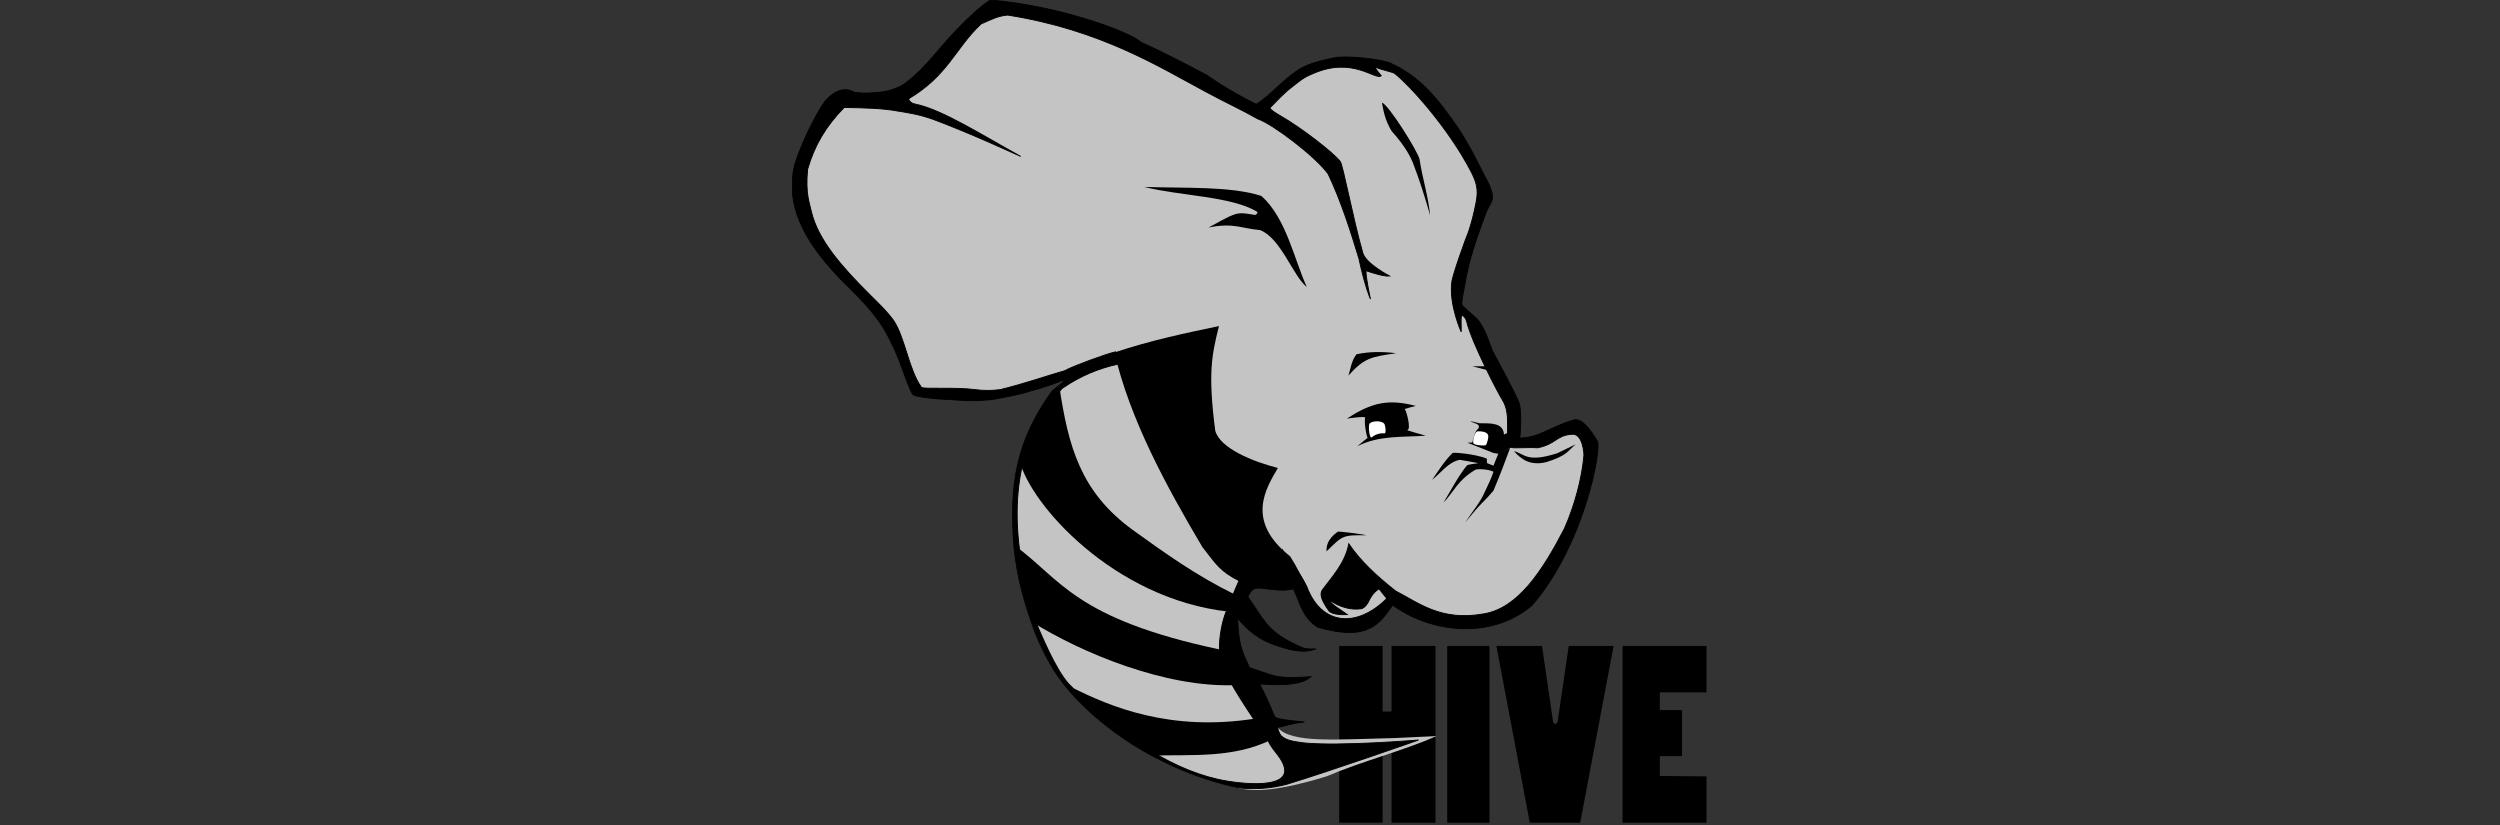 <svg width="303" height="100" viewBox="0 0 303 100" fill="none" xmlns="http://www.w3.org/2000/svg">
<rect x="0" y="0" width="303" height="100" fill="#333333" stroke="none"/>
<path fill-rule="evenodd" clip-rule="evenodd" d="M140 35V42.778H141.909V39.203L142.303 39.211V42.778H144.234V35H142.303V37.886H141.909V35L140 35Z" fill="black" stroke="#616161" stroke-width="5.129"/>
<path fill-rule="evenodd" clip-rule="evenodd" d="M146.611 35H144.751V42.778H146.611V35Z" fill="black" stroke="#616161" stroke-width="5.129"/>
<path fill-rule="evenodd" clip-rule="evenodd" d="M146.915 35L148.384 42.778H150.602L152.071 35H150.097L149.61 38.328C149.57 38.456 149.433 38.456 149.408 38.328L148.922 35L146.915 35Z" fill="black" stroke="#616161" stroke-width="5.129"/>
<path fill-rule="evenodd" clip-rule="evenodd" d="M156.158 35H152.466V42.778H156.158V40.738L154.105 40.721L154.105 39.846H155.083V37.822H154.105L154.105 37.039H156.158V35Z" fill="black" stroke="#616161" stroke-width="5.129"/>
<g clip-path="url(#clip0)">
<path fill-rule="evenodd" clip-rule="evenodd" d="M162.311 78.288V99.716H167.571V89.868L168.657 89.888V99.716H173.977V78.288H168.657V86.238H167.571V78.288L162.311 78.288Z" fill="black"/>
<path fill-rule="evenodd" clip-rule="evenodd" d="M180.524 78.288H175.4V99.716H180.524V78.288Z" fill="black"/>
<path fill-rule="evenodd" clip-rule="evenodd" d="M181.363 78.288L185.411 99.716H191.52L195.568 78.288H190.129L188.788 87.457C188.676 87.808 188.299 87.808 188.231 87.457L186.891 78.288L181.363 78.288Z" fill="black"/>
<path fill-rule="evenodd" clip-rule="evenodd" d="M206.826 78.288H196.656V99.716H206.826V94.097L201.171 94.049L201.171 91.64H203.865V86.062H201.171L201.171 83.907H206.826V78.288Z" fill="black"/>
<path fill-rule="evenodd" clip-rule="evenodd" d="M151.903 13.306C151.046 10.96 121.578 -0.497 121.202 0.761C115.791 2.172 113.588 8.409 109.866 12.359L101.6 11.886C97.959 16.568 96.048 21.352 97.349 26.324C102.016 32.647 107.434 38.028 110.811 45.97C111.077 49.714 127.013 46.362 130.428 45.621C125.763 48.961 121.699 54.138 123.445 69.048C125.039 76.05 126.13 83.867 140.268 91.786C142.129 92.828 145.98 94.031 148.361 94.908C150.638 95.953 153.301 96.382 160.813 94.084C165.16 92.211 169.854 91.082 174.107 89.213L168.994 89.453C161.953 89.606 156.518 90.131 154.841 88.164L148.361 76.977L152.139 69.639C157.367 70.176 159.103 74.416 163.711 76.03L169.143 72.006C184.919 81.319 191.196 66.104 192.995 54.254C192.803 49.433 182.556 55.767 183.177 53.512C183.418 48.329 179.193 41.549 176.464 36.265L179.623 24.042C181.056 22.765 172.987 9.169 166.398 7.473C160.617 5.985 151.903 13.306 151.903 13.306L151.903 13.306Z" fill="#C4C4C4"/>
<path fill-rule="evenodd" clip-rule="evenodd" d="M177.821 39.283C177.877 40.596 177.871 42.193 177.998 43.189C177.976 43.949 177.406 43.977 176.935 44.136L180.005 45.26C180.615 46.286 181.105 47.311 181.599 48.337C182.173 50.86 181.745 50.932 181.363 51.118C180.249 51.13 179.138 51.132 178.101 50.911C178.566 51.156 178.668 51.335 178.717 51.649C178.808 52.228 178.435 53.019 177.821 53.781C178.729 54.285 180.384 54.778 181.614 55.246L183.016 52.124C182.381 47.539 180.456 43.312 177.821 39.283L177.821 39.283Z" fill="#C4C4C4"/>
<path fill-rule="evenodd" clip-rule="evenodd" d="M183.551 54.664C185.253 55.374 187.606 55.166 190.867 53.485C191.352 53.14 191.804 53.346 190.936 53.914C186.658 57.752 184.611 55.832 183.551 54.664L183.551 54.664Z" fill="#C4C4C4"/>
<path fill-rule="evenodd" clip-rule="evenodd" d="M191.194 52.982C191.7 53.95 191.393 54.738 191.223 55.556C190.695 59.717 189.399 63.007 186.855 66.444C178.579 79.749 170.225 71.424 163.563 66.006L160.808 72.91C160.662 73.515 160.054 73.987 164.357 75.881L168.74 72.785C185.458 85.505 197.305 54.98 191.194 52.982L191.194 52.982Z" fill="#C4C4C4"/>
<path fill-rule="evenodd" clip-rule="evenodd" d="M165.58 64.871C164.452 64.952 161.095 66.093 160.946 66.754L162.49 64.453L165.58 64.871Z" fill="#C4C4C4"/>
<path fill-rule="evenodd" clip-rule="evenodd" d="M163.386 50.764C163.593 50.764 164.585 51.03 164.478 50.971C164.326 50.886 164.462 52.362 164.774 53.13L163.563 55.764C165.882 53.09 169.548 53.268 172.951 52.923L171.327 51.917C171.609 50.977 171.277 50.233 171.12 49.432L163.386 50.764Z" fill="#C4C4C4"/>
<path fill-rule="evenodd" clip-rule="evenodd" d="M169.083 42.834C166.596 43.597 164.215 44.843 162.616 47.498C163.836 43.121 164.084 43.287 164.478 43.071C166.184 42.308 167.58 42.784 169.083 42.834V42.834Z" fill="#C4C4C4"/>
<path fill-rule="evenodd" clip-rule="evenodd" d="M155.8 94.139C152.792 97.458 146.081 93.888 140.507 92.068C126.345 83.062 123.578 74.585 123.386 66.268C122.658 54.355 126.316 47.432 130.943 45.794C127.881 51.697 126.453 62.294 127.873 70.174C129.019 74.557 129.043 81.951 136.378 85.909C139.97 87.931 138.997 89.505 141.426 91.399C144.088 93.475 151.509 95.448 155.799 94.139L155.8 94.139Z" fill="#C4C4C4"/>
<path fill-rule="evenodd" clip-rule="evenodd" d="M160.293 39.082C155.201 31.861 148.039 29.15 139.962 28.854C141.581 28.326 143.199 28.052 144.818 27.271C145.214 26.855 145.085 26.122 144.936 25.378C137.161 23.348 132.255 20.839 126.044 18.513L142.811 22.537C154.135 22.967 153.162 25.763 160.294 39.083L160.293 39.082Z" fill="#C4C4C4"/>
<path fill-rule="evenodd" clip-rule="evenodd" d="M165.745 35.6C161.982 30.228 158.332 23.708 153.377 19.561C141.417 14.163 129.586 10.154 115.721 6.506L120.146 0.815C134.859 4.173 148.679 9.794 161.058 19.058C163.152 24.354 164.549 29.656 165.744 35.599L165.745 35.6Z" fill="#C4C4C4"/>
<path fill-rule="evenodd" clip-rule="evenodd" d="M173.332 26.107C173.332 26.107 171.222 21.374 170.195 19.566C167.812 16.926 166.607 12.005 161.727 9.686C163.27 10.103 164.327 9.606 167.478 12.463L172.441 21.878L173.332 26.107Z" fill="#C4C4C4"/>
<path fill-rule="evenodd" clip-rule="evenodd" d="M175.956 34.307C176.443 30.206 177.367 23.628 176.306 21.029C173.356 17.071 170.385 12.979 167.413 9.181C166.921 8.723 166.566 8.101 166.179 7.616C170.358 8.699 174.719 11.604 180.6 23.075L175.956 34.307Z" fill="#C4C4C4"/>
<path fill-rule="evenodd" clip-rule="evenodd" d="M158.387 34.791C156.723 33.481 155.239 28.848 152.717 27.884C150.383 27.689 149.527 26.954 146.457 27.58C147.57 27.022 148.621 26.308 149.805 25.926C150.607 25.737 151.359 25.946 152.124 26.052C152.312 25.963 152.436 25.852 152.39 25.684C149.3 23.774 142.96 23.747 138.681 22.657C143.648 22.823 149.143 22.548 152.876 23.745C155.877 26.408 156.852 31.424 158.387 34.791L158.387 34.791Z" fill="black"/>
<path fill-rule="evenodd" clip-rule="evenodd" d="M167.488 12.447C168.177 12.51 171.885 18.375 172.06 19.351C172.368 21.485 173.128 23.877 173.333 26.109C172.722 23.968 172.057 21.827 171.225 19.686C170.981 19.097 170.366 17.764 168.657 15.879C167.861 14.55 167.69 13.505 167.488 12.447L167.488 12.447Z" fill="black"/>
<path fill-rule="evenodd" clip-rule="evenodd" d="M180.054 44.395H178.468L180.221 44.855L180.054 44.395Z" fill="black"/>
<path fill-rule="evenodd" clip-rule="evenodd" d="M169.23 42.81C167.634 42.614 165.997 42.588 164.402 42.939C163.752 43.812 163.707 44.7 163.423 45.521C165.362 43.384 166.132 43.253 169.23 42.81V42.81Z" fill="black"/>
<path fill-rule="evenodd" clip-rule="evenodd" d="M190.987 53.841C190.099 54.549 190.011 55.216 187.386 56.016C185.471 56.468 184.39 55.701 183.489 54.669C184.855 55.061 185.073 56.093 188.736 54.936L190.987 53.841Z" fill="black"/>
<path fill-rule="evenodd" clip-rule="evenodd" d="M183.032 54.284C182.393 56.041 181.704 57.816 181.01 59.462C179.356 61.401 180.061 60.296 177.585 63.308C178.377 62.086 179.407 60.912 179.947 59.639C180.326 58.801 180.797 57.912 181.006 57.168C180.349 56.84 179.006 56.814 178.824 56.932C176.623 58.23 176.226 59.604 174.928 60.941C175.869 59.438 176.672 57.797 177.762 56.444C177.886 56.268 178.694 56.234 179.19 56.131C178.419 55.998 176.991 55.721 176.877 55.734C175.441 56.079 174.636 57.33 173.57 58.16C174.347 57.038 175.063 55.87 176.05 54.905C176.148 54.792 178.815 55.026 180.197 55.577L180.225 56.127L181.009 56.444L181.6 54.965L183.032 54.284Z" fill="black"/>
<path fill-rule="evenodd" clip-rule="evenodd" d="M165.615 64.876C165.261 64.755 162.132 64.353 162.132 64.447C160.93 65.302 160.748 66.121 160.774 66.829C162.772 64.863 162.698 64.857 165.615 64.876L165.615 64.876Z" fill="black"/>
<path fill-rule="evenodd" clip-rule="evenodd" d="M163.238 50.734C163.238 50.734 165.496 50.405 165.452 50.616C165.289 51.399 165.729 53.309 165.777 53.042L164.508 54.078C167.166 52.741 169.965 53.01 172.803 52.806C172.803 52.806 170.413 52.146 170.559 52.125C171.092 52.049 170.417 49.633 170.235 49.58C170.689 49.427 171.133 49.311 171.593 49.196C168.175 48.301 166.199 48.828 163.238 50.734L163.238 50.734Z" fill="black"/>
<path fill-rule="evenodd" clip-rule="evenodd" d="M182.78 52.42L182.279 52.671C182.207 51.201 180.629 51.309 179.297 51.296L178.205 51.029C178.537 51.337 179.564 51.313 179.149 51.976C178.801 52.162 178.641 52.962 178.441 53.633L177.851 53.663C178.894 54.07 179.861 54.427 181.009 54.905L181.688 55.009L183.312 54.136L182.78 52.42Z" fill="black"/>
<path fill-rule="evenodd" clip-rule="evenodd" d="M167.814 51.429C167.56 50.926 166.281 50.997 166.006 51.322C165.782 51.587 165.992 53.283 166.279 52.997C166.694 52.632 167.236 52.479 167.888 52.509C167.97 52.195 167.941 51.857 167.814 51.429L167.814 51.429Z" fill="white"/>
<path fill-rule="evenodd" clip-rule="evenodd" d="M180.075 53.956C180.195 53.868 180.449 53.017 180.367 52.763C180.199 52.163 179.01 52.289 179.01 52.289C178.72 52.46 178.466 53.395 178.572 53.704C178.623 53.966 179.884 54.049 180.075 53.955L180.075 53.956Z" fill="white"/>
<path fill-rule="evenodd" clip-rule="evenodd" d="M129.234 83.293L129.985 83.367C134.438 85.553 141.769 88.794 152.382 87.053L154.047 89.673C149.373 91.944 144.346 91.422 139.635 91.581L129.234 83.293Z" fill="black"/>
<path fill-rule="evenodd" clip-rule="evenodd" d="M122.842 66.011L125.072 75.374C131.043 79.107 141.243 83.382 149.745 83.037L147.867 78.726C130.119 74.957 128.618 70.192 122.842 66.01L122.842 66.011Z" fill="black"/>
<path fill-rule="evenodd" clip-rule="evenodd" d="M128.392 46.832C129.482 54.088 130.937 59.589 137.246 64.197C141.113 66.978 144.952 69.747 149.621 72.032C149.621 72.032 149.211 74.163 148.869 74.125C134.975 72.581 124.803 61.06 123.57 55.798C124.764 51.761 126.476 49.24 128.391 46.832H128.392Z" fill="black"/>
<path fill-rule="evenodd" clip-rule="evenodd" d="M135.071 42.721C136.922 50.763 141.337 58.907 145.725 66.296C147.333 68.337 147.754 69.238 150.234 70.481C153.585 71.542 155.954 71.271 158.387 71.111C157.72 69.878 157.128 68.588 156.363 67.429C150.916 63.122 153.433 59.2 154.88 56.717C151.851 55.952 147.839 54.326 147.286 52.186C146.397 45.267 146.849 43.072 147.738 39.519C143.637 40.383 139.482 41.24 135.07 42.721L135.071 42.721Z" fill="black"/>
<path fill-rule="evenodd" clip-rule="evenodd" d="M120.026 0.006C118.678 0.887 117.38 2.146 115.983 3.577C113.667 5.974 112.127 8.313 109.77 10.046C109.299 10.453 107.975 11.107 106.312 11.205C105.529 11.244 105.018 11.373 103.578 11.193C102.309 10.505 101.102 10.952 99.925 12.36C98.634 14.217 96.999 17.742 96.319 19.962C94.918 25.621 98.49 30.284 101.916 33.878C104.964 36.855 106.721 38.716 107.972 41.446C108.92 43.216 109.622 45.645 110.381 47.349C110.656 47.889 110.599 47.886 111.336 48.049C112.929 48.389 115.138 48.391 117.104 48.56C117.955 48.572 119.124 48.541 120.231 48.425C121.757 48.137 123.549 47.855 125.052 47.335C126.52 46.974 127.828 46.473 129.007 46.012C128.855 46.528 127.731 47.025 127.31 47.679C123.314 53.4 122.219 58.491 122.915 66.524C123.308 70.084 124.125 73.035 125.358 76.412C125.922 77.957 127.123 80.405 128.273 82.031C131.694 86.865 139.348 93.072 150.002 95.462C151.861 95.716 153.971 95.58 155.955 95.052C161.213 93.458 171.93 89.688 171.93 89.688C171.93 89.688 162.417 90.475 158.06 90.044C157.051 89.886 155.94 89.833 155.237 89.146C155.119 88.993 154.691 88.131 154.968 88.123C155.345 88.113 156.428 87.663 158.1 87.514C154.53 87.13 154.581 87.134 154.321 86.484C153.915 85.475 153.295 84.095 152.656 82.888C154.225 83.02 157.698 83.215 158.877 81.999C158.877 81.999 156.822 82.236 155.005 82.023C154.394 81.951 153.351 81.579 153.038 81.464C152.222 81.146 151.551 81.048 151.395 80.841C151.111 80.12 150.92 79.878 150.578 78.912C150.115 77.634 150.078 76.208 149.99 74.903C151.178 76.367 152.692 77.6 154.696 78.23C154.722 78.176 157.296 79.349 159.166 78.746L159.553 78.621C159.553 78.655 158.315 78.729 157.86 78.504C154.058 76.888 153.486 75.474 152.872 74.771L151.23 72.312C151.73 71.316 152.012 71.278 152.674 71.269C154.675 71.491 155.545 71.662 156.763 71.368C157.586 73.062 157.808 74.765 159.681 75.998C165.922 77.85 167.278 75.448 168.79 73.325C173.28 76.62 180.59 77.636 185.666 73.382C192.12 65.914 194.164 54.141 193.591 53.468C192.785 52.101 191.728 50.691 190.82 50.886C187.583 51.769 186.389 53.411 183.182 53.037C183.564 53.015 184.207 53.005 184.212 52.968C184.459 50.253 184.192 48.939 184.072 48.713C183.099 46.567 181.821 44.308 180.931 42.615C180.701 42.264 180.026 39.597 178.896 38.543C178.412 38.129 177.225 37.038 177.225 37.038L177.125 38.198C177.125 38.198 177.589 38.268 177.765 38.987C178.434 41.711 181.841 48.152 182.091 48.46C183.299 50.41 182.214 52.838 183.132 54.201C183.22 54.374 185.005 54.185 186.389 54.27C188.663 53.781 188.567 52.779 190.532 52.628C191.856 52.526 191.989 55.013 191.971 55.205C191.725 57.95 190.89 61.142 189.612 64.056C186.955 69.175 183.979 73.772 179.76 74.414C174.612 75.313 171.937 73.063 169.147 71.63L168.08 72.54C164.453 76.151 160.148 75.831 158.387 71.112C157.51 69.282 156.367 68.16 155.389 66.59L150.202 70.326C149.77 71.212 149.239 72.609 148.594 74.168C148.145 75.253 147.769 77.116 147.794 78.664C147.129 79.796 150.097 84.391 151.973 87.185C152.526 88.01 153.559 89.45 153.594 89.54C153.966 90.504 154.78 91.356 154.83 91.46C158.312 96.001 150.437 94.956 148.811 94.681C145.603 94.17 142.464 92.83 139.515 91.038C139.343 90.934 139.173 90.828 139.003 90.721C135.497 88.514 132.272 85.69 129.529 82.897C127.894 81.045 126.337 77.249 125.187 74.558C123.463 68.089 120.989 56.875 127.69 48.377C128.115 47.891 128.573 47.083 128.963 46.923C130.954 45.576 133.116 44.658 135.441 44.149L135.206 42.642C134.045 42.906 130.136 44.335 129.031 44.934C126.517 45.663 124.432 46.423 121.228 47.225C120.187 47.353 119.163 47.355 118.164 47.22C115.86 46.907 111.931 47.186 111.681 46.953C110.12 44.777 109.693 40.878 108.269 38.792L108.253 38.771L108.235 38.751C107.405 37.636 106.437 36.725 105.484 35.779C102.072 32.389 99.152 29.111 98.335 25.638C98.129 24.612 97.6 23.55 97.881 20.515L97.886 20.501L97.891 20.486C98.712 17.651 100.048 15.34 102.314 13.024C104.673 13.062 107.007 13.114 108.826 13.462C109.66 13.601 111.395 13.828 113.187 14.495C117.723 16.185 123.716 18.963 123.716 18.963C119.218 16.492 114.187 13.284 111.011 12.636C110.538 12.569 110.248 12.354 110.107 11.977C114.885 9.17 115.759 5.865 118.901 2.901C120.337 2.276 120.897 1.957 122.118 1.824C133.403 3.608 140.508 8.104 146.128 11.109C148.409 12.35 150.482 13.288 152.463 14.417C154.199 14.988 159.437 18.943 160.97 21.076C162.528 24.364 163.665 27.916 164.702 31.343C165.446 34.83 166.098 36.244 166.098 36.244C166.098 36.244 165.466 33.328 165.571 32.804C166.227 33.049 167.776 33.532 168.418 33.457C168.418 33.457 165.549 31.974 165.173 30.664C163.967 26.459 162.757 19.912 162.431 19.571C161.512 18.414 157.678 15.48 155.327 14.123C154.437 13.61 153.956 13.291 153.919 13.066C154.67 12.307 155.598 11.303 156.43 10.665C157.227 10.053 157.953 9.364 159.064 8.951C163.949 6.751 166.742 9.798 167.405 9.181C167.405 9.181 166.354 7.976 166.821 8.175C167.299 8.433 168.857 8.739 169.028 8.898C170.808 10.29 175.463 15.38 178.268 20.751C178.942 22.067 179.216 22.933 178.903 24.517C178.59 26.103 178.347 26.974 178.006 28.033C177.697 28.741 175.95 33.588 175.957 34.239C175.605 36.898 177.098 40.227 177.098 40.227C177.112 39.323 177.042 38.842 177.124 38.196L177.224 37.041C177.224 37.041 177.161 36.733 177.172 36.612C177.248 35.813 177.444 35.142 177.501 34.685C178.062 31.212 179.037 28.712 180.143 25.664C180.472 24.895 180.902 24.468 180.88 23.882C180.898 22.843 179.968 21.448 179.296 20.086C178.618 18.709 177.808 17.175 176.745 15.557C174.321 12.071 172.254 9.343 168.47 7.636C167.411 7.172 163.244 6.717 161.805 6.987C160.06 7.351 158.558 7.709 157.362 8.476C155.478 9.682 153.998 11.549 152.263 12.649C148.423 10.729 146.57 9.292 146.224 9.094C143.942 7.871 141.202 6.452 138.254 5.106C136.841 3.788 128.064 0.636 120.027 0.007L120.026 0.006ZM169.146 71.627C166.78 69.778 164.787 67.873 163.474 65.912C163.045 68.218 161.489 69.861 160.286 71.477C160.047 71.856 159.875 72.372 161.053 74.019C161.371 74.457 162.521 74.532 163.297 74.492C162.507 73.895 161.306 73.264 161.113 72.717C162.502 73.663 163.788 73.934 164.95 73.782C165.216 73.752 165.546 73.471 165.801 73.037C166.319 71.924 166.725 71.656 167.135 71.356L168.079 72.539L169.146 71.627Z" fill="black" stroke="black" stroke-width="0.114"/>
</g>
<defs>
<clipPath id="clip0">
<rect width="111.111" height="100" fill="white" transform="translate(96)"/>
</clipPath>
</defs>
</svg>
